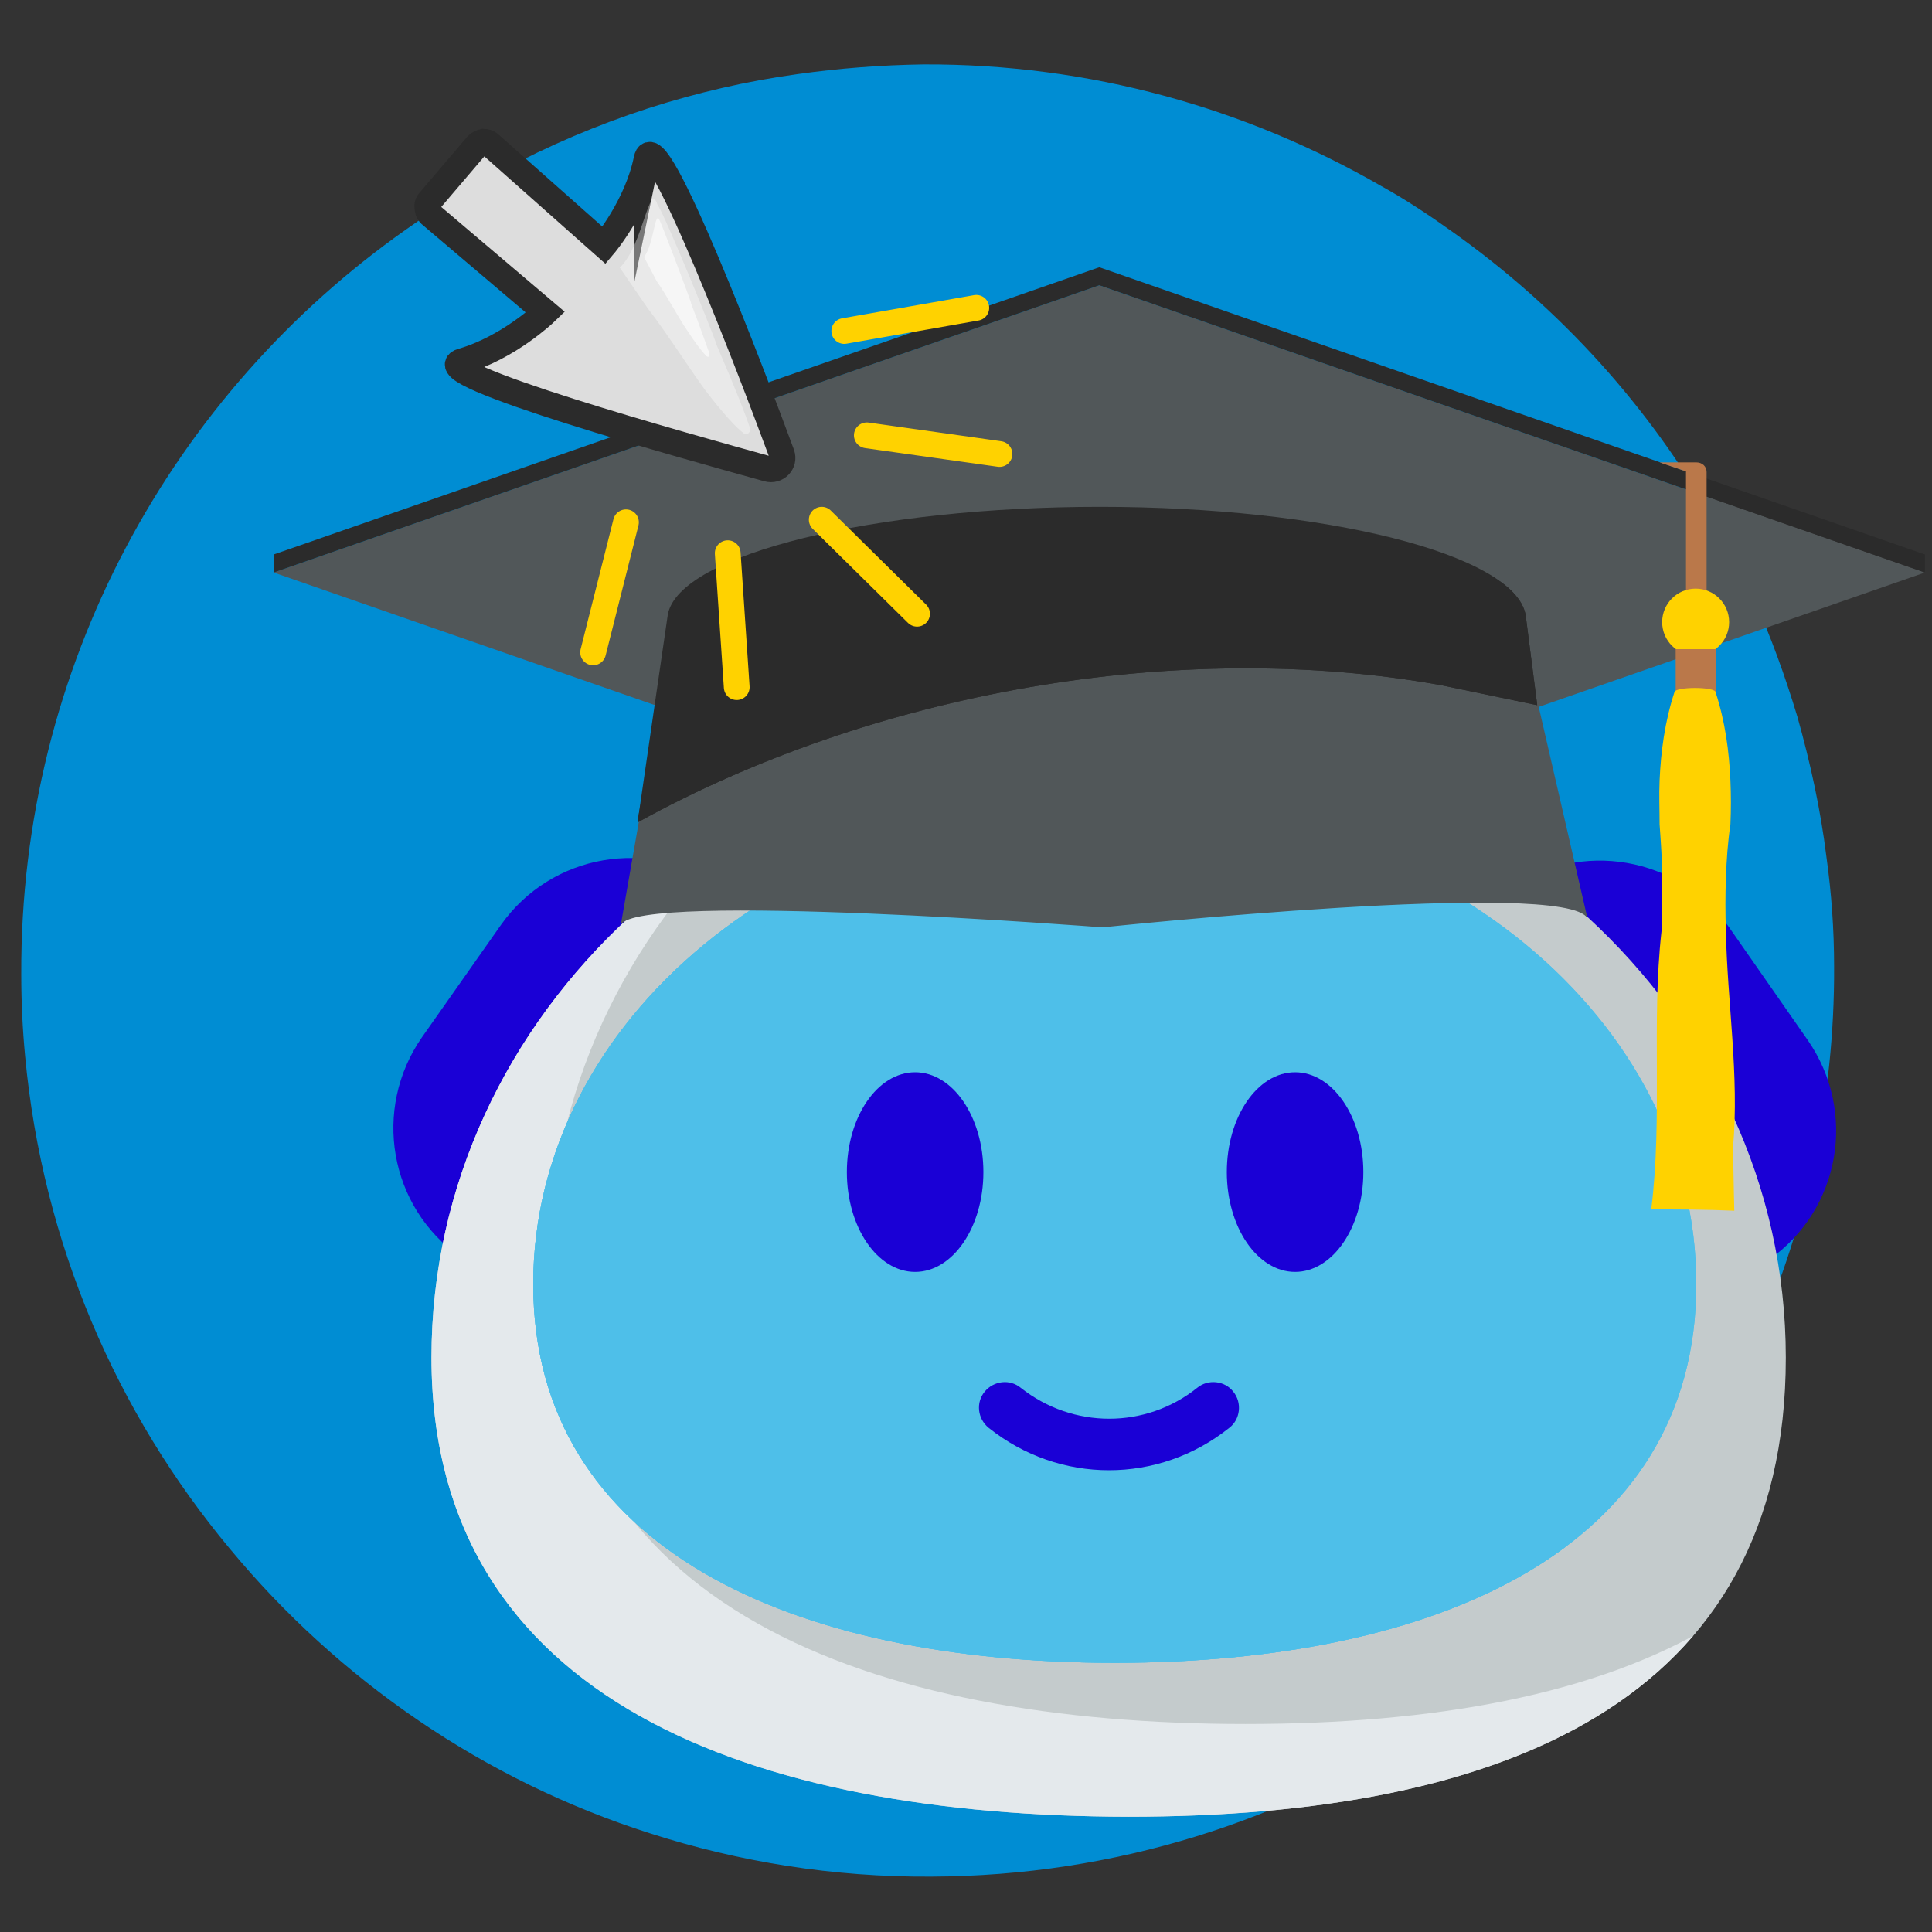 <svg xmlns="http://www.w3.org/2000/svg" xmlns:xlink="http://www.w3.org/1999/xlink" id="Camada_1" x="0" y="0" version="1.1" viewBox="0 0 300 300" xml:space="preserve"><rect x="0" y="0" width="300" height="300" fill="#333333" stroke="none"/><style>.st58{fill:#1a00d6}.st62{fill:#4ebfe9}.st63{fill:#515759}.st65{fill:#ba784a}.st66{fill:#ffd200}</style><path id="Camada_2_00000036957593759985008460000017794697749824202174_" fill="#008dd3" d="M284.8 150.1c.1 20.5-4.3 40-12 57.6-21.8 49.2-70.9 83.5-128.2 83.7-15.2.1-29.9-2.3-43.6-6.7-25.8-8.2-48.4-23.8-65.3-44.2C18.1 219.4 6.6 193 3.9 164c-.4-4.2-.6-8.4-.6-12.7-.2-47.8 23.5-90.2 59.8-115.7 4.8-3.4 9.7-6.4 14.8-9.1 7.3-3.9 14.8-7.1 22.8-9.7 7.5-2.4 15.2-4.2 23.2-5.3 6.4-.9 12.9-1.4 19.5-1.5 25.9-.1 50.1 6.8 71.1 18.9 3.8 2.1 7.4 4.5 10.9 7 16.8 11.9 30.8 27.3 41 45.4 1.2 2 2.2 4.1 3.3 6.2.9 1.8 1.7 3.6 2.6 5.4 2.7 6 4.9 12.1 6.8 18.4 2 7.1 3.6 14.4 4.5 21.7.8 5.7 1.2 11.4 1.2 17.1z"/><path d="M111.9 137.7l5.8 4.1-40.4 57.5-5.8-4.1c-11.1-7.8-13.7-23-6-34.1l12.3-17.5c7.8-11 23-13.7 34.1-5.9zm122.4.4l-5.8 4.1 40.4 57.5 5.8-4.1c11.1-7.8 13.7-23 6-34.1L268.5 144c-7.8-11-23.1-13.7-34.2-5.9z" class="st58"/><defs><path id="SVGID_1_" d="M277.3 210.8c0 53.5-44.1 71.3-102.1 71.3C117.1 282 67 264.2 67 210.8c0-53.5 47.1-96.8 105.1-96.8s105.2 43.3 105.2 96.8z"/></defs><clipPath id="SVGID_00000084495389310097640260000004092241803218932665_"><use overflow="visible" xlink:href="#SVGID_1_"/></clipPath><g clip-path="url(#SVGID_00000084495389310097640260000004092241803218932665_)"><path fill="#c4cbcc" d="M277.3 210.8c0 53.5-44.1 71.3-102.1 71.3C117.1 282 67 264.2 67 210.8c0-53.5 47.1-96.8 105.1-96.8s105.2 43.3 105.2 96.8z"/></g><g clip-path="url(#SVGID_00000084495389310097640260000004092241803218932665_)"><path fill="#e4e9ec" d="M190.4 99.6c-58.1 0-105.1 43.4-105.1 96.8s50.1 71.3 108.1 71.3c58.1 0 102.1-17.8 102.1-71.3l-11.3 99.7s-224.1-9.6-228.5-13.4c-4.4-3.8-30.9-146.9-30.9-146.9l86.4-40.1 79.2 3.9z"/></g><defs><path id="SVGID_00000176020254072046701550000012322484323202967680_" d="M263.4 199.4c0 41.2-40.4 58.8-90.3 58.8s-90.3-17.7-90.3-58.8 40.4-74.5 90.3-74.5c49.8-.1 90.3 33.3 90.3 74.5z"/></defs><use fill="#4ebfe9" overflow="visible" xlink:href="#SVGID_00000176020254072046701550000012322484323202967680_"/><clipPath id="SVGID_00000065769698659763592370000008216000807788724645_"><use overflow="visible" xlink:href="#SVGID_00000176020254072046701550000012322484323202967680_"/></clipPath><g clip-path="url(#SVGID_00000065769698659763592370000008216000807788724645_)"><path d="M263.4 199.4c0 41.2-40.4 58.8-90.3 58.8s-90.3-17.7-90.3-58.8 40.4-74.5 90.3-74.5c49.8-.1 90.3 33.3 90.3 74.5z" class="st62"/></g><g clip-path="url(#SVGID_00000065769698659763592370000008216000807788724645_)"><path d="M189 116c-49.9 0-90.3 33.4-90.3 74.5s40.4 58.8 90.3 58.8 90.3-17.7 90.3-58.8l-10.6 75s-171.3 3.8-176.5-4.7c-5.2-8.5-29.4-122.3-29.4-122.3l81.7-29.5 44.5 7z" class="st62"/></g><path d="M172.2 228.3c-6.6 0-13.2-2.2-18.7-6.6-1.7-1.4-2-3.9-.6-5.6 1.4-1.7 3.9-2 5.6-.6 8.1 6.4 19.4 6.4 27.4 0 1.7-1.4 4.3-1.1 5.6.6 1.4 1.7 1.1 4.3-.6 5.6-5.5 4.4-12.1 6.6-18.7 6.6z" class="st58"/><ellipse cx="142.1" cy="182" class="st58" rx="10.6" ry="15.5"/><ellipse cx="201.1" cy="182" class="st58" rx="10.6" ry="15.5"/><path d="M246.5 142.6c-3.2-6.2-75.3 1.4-75.3 1.4s-72.1-5.6-74.8-.4l8.9-50.9s21.4-13.3 65.3-13.3S235 92.7 235 92.7l11.5 49.9z" class="st63"/><path d="M298.9 88.9l-128.2 44.6L42.5 88.9l128.2-44.6z" class="st63"/><path fill="#2b2b2b" d="M42.5 88.9v-2.8l128.2-44.6v2.8zm256.4-2.8v2.8L170.7 44.3v-2.8z"/><path d="M263.4 71.8h-5.7l4.1 1.4v23.5h3.2V73.3c0-.9-.7-1.5-1.6-1.5z" class="st65"/><circle cx="263.3" cy="96.6" r="5.2" class="st66"/><path d="M260.2 100.8h6.2v8.4h-6.2z" class="st65"/><path d="M269.3 188c-4.7-.2-8.3-.2-12.9-.2 1.8-14.3 0-29 1.6-43.2.1-2.8.1-5.6.1-8.3 0-2.8-.2-5.5-.4-8.3 0-2.3-.1-4.5 0-6.8.2-4.5.8-9.1 2.3-13.7 0-.9 6.4-.9 6.4 0 1.5 4.6 2.1 9.2 2.3 13.7.1 2.3.1 4.5 0 6.8-.4 2.7-.6 5.5-.7 8.3-.1 2.8-.1 5.5 0 8.3.2 10.9 2.1 22.4 1.1 33.6.1 6 .2 9.8.2 9.8z" class="st66"/><g><defs><path id="SVGID_00000151503869714556116590000009005954616315324290_" d="M170.8 78.7c-34.8 0-65.3 7.3-67.1 16.7L99 127.7c36.4-20.1 83.8-28.7 124.8-21.3l14.9 3.1-1.8-14c-1.7-9.5-31.3-16.8-66.1-16.8z"/></defs><use fill="#2b2b2b" overflow="visible" xlink:href="#SVGID_00000151503869714556116590000009005954616315324290_"/><clipPath id="SVGID_00000119098387485084857330000011354110389746602915_"><use overflow="visible" xlink:href="#SVGID_00000151503869714556116590000009005954616315324290_"/></clipPath><path fill="#2b2b2b" d="M171.1 79.1c-34.8 0-64.3 7.2-66.1 16.6l-9.1 48.1h150.5l-9.1-48.1c-1.8-9.3-31.4-16.6-66.2-16.6z" clip-path="url(#SVGID_00000119098387485084857330000011354110389746602915_)"/></g><g><path fill="#ddd" stroke="#2b2b2b" stroke-miterlimit="10" stroke-width="4" d="M100.4 24.7c-1.5 7.4-6.6 13.4-6.6 13.4L76.1 22.4c-.3-.3-.7-.4-1-.4h0c-.4.1-.7.2-1 .5l-7.5 8.8c-.3.4-.3.7-.2 1.2h0c0 .3.2.6.4.8l17.9 15.2s-5.7 5.5-13 7.6c-6.2 1.8 35.2 13.3 47.5 16.7 1.4.4 2.7-.9 2.2-2.3-4.5-12.2-19.7-52.1-21-45.8z"/><path fill="#fff" d="M100.6 47.9c2.8 3.6 6.9 10 9 12.8 2.6 3.4 4.6 5.6 5.9 6.6.6.4 1.2-.3.9-1-.6-1.8-2-5.5-5.2-12.9v-.1c-1.1-3.1-8.1-20.2-9.1-21.5-1.3-3.9-2.2 6.2-5.8 9.7h-.1" opacity=".36"/><path fill="#fff" d="M102 43.7c1.5 2.1 3.5 5.9 4.7 7.6 1.3 2 2.3 3.3 3 4 .4.3.5-.1.4-.6-.4-1-1.1-3.2-2.8-7.6V47c-.6-1.8-4.4-11.8-4.8-12.6-.8-2.3-.9 3.5-2.5 5.5" opacity=".61"/><path fill="none" stroke="#ffd200" stroke-linecap="round" stroke-linejoin="round" stroke-miterlimit="10" stroke-width="4" d="M151.6 47.8l-20.5 3.6m24.1 19.1l-20.6-2.9m-42.5 33.7l5.1-20.2m17.2 25.6L113 85.9m29.4 9.4l-14.8-14.6"/></g></svg>